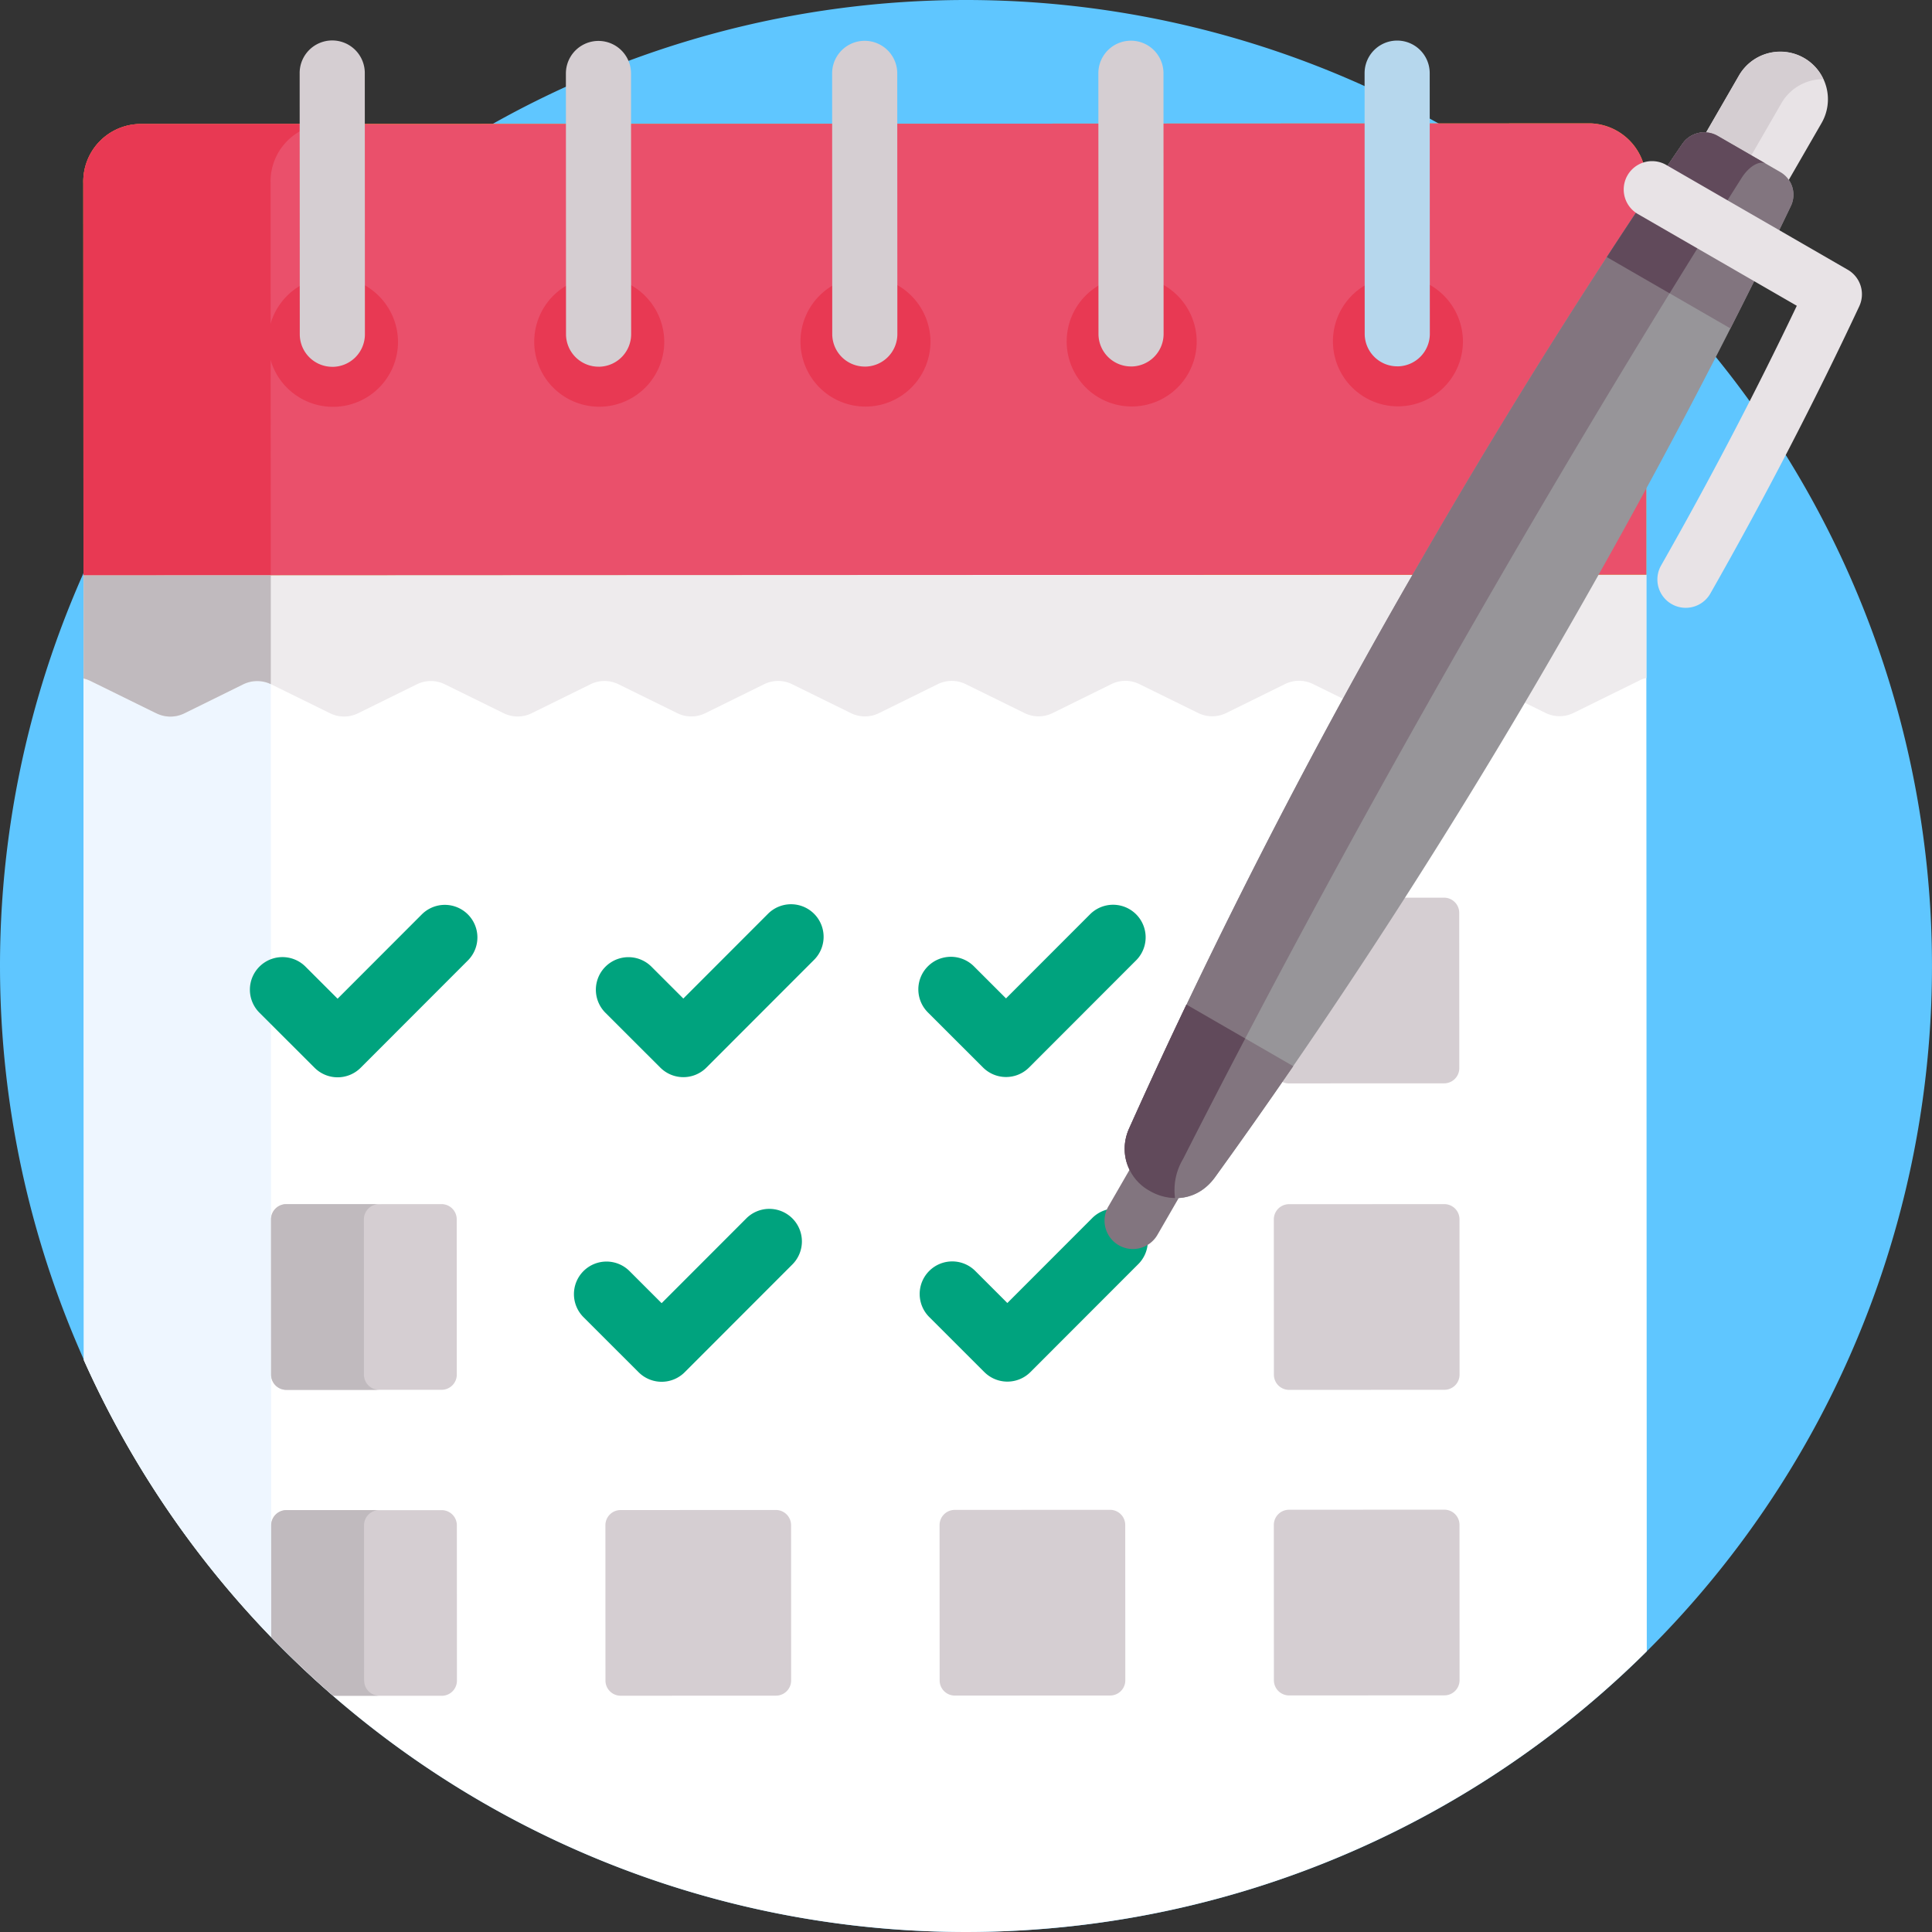 <svg xmlns="http://www.w3.org/2000/svg" xmlns:xlink="http://www.w3.org/1999/xlink" width="179.969" height="179.969" viewBox="0 0 179.969 179.969">
  <rect x="0" y="0" width="179.969" height="179.969" fill="#333333" stroke="none"/>
  <defs>
    <clipPath id="clip-path">
      <rect id="Rectángulo_3504" data-name="Rectángulo 3504" width="179.969" height="179.969" transform="translate(349.089 5950.015)" fill="none"/>
    </clipPath>
  </defs>
  <g id="Grupo_9197" data-name="Grupo 9197" transform="translate(-349.089 -5950.015)">
    <g id="Grupo_9195" data-name="Grupo 9195">
      <g id="Grupo_9194" data-name="Grupo 9194" clip-path="url(#clip-path)">
        <path id="Trazado_3057" data-name="Trazado 3057" d="M439.073,5950.015A89.984,89.984,0,1,1,349.089,6040a89.984,89.984,0,0,1,89.984-89.985Z" fill="#5fc6ff"/>
        <path id="Trazado_3058" data-name="Trazado 3058" d="M502.445,6003.548l-145.576.065c0,2.667.019,40.434.033,73.108a90,90,0,0,0,145.588,27.114c-.015-33.809-.044-97.034-.045-100.287Z" fill="#fff"/>
      </g>
    </g>
    <path id="Trazado_3059" data-name="Trazado 3059" d="M374.311,6003.606l-17.441.007c0,2.667.018,40.434.033,73.108a90.1,90.1,0,0,0,17.452,25.789c-.022-49.555-.043-94.9-.044-98.9Z" fill="#eef6ff"/>
    <path id="Trazado_3060" data-name="Trazado 3060" d="M497.273,5961.508,362,5961.569a5.362,5.362,0,0,0-5.151,5.523l.016,36.521,145.576-.065-.016-36.521a5.364,5.364,0,0,0-5.156-5.519Z" fill="#fbb808"/>
    <path id="Trazado_3061" data-name="Trazado 3061" d="M497.273,5961.508,362,5961.569a5.362,5.362,0,0,0-5.151,5.523l.016,36.521,145.576-.065-.016-36.521a5.364,5.364,0,0,0-5.156-5.519Z" fill="#ea506b"/>
    <path id="Trazado_3062" data-name="Trazado 3062" d="M379.445,5961.561l-17.441.008a5.362,5.362,0,0,0-5.151,5.523l.017,36.521,17.441-.008-.017-36.521a5.363,5.363,0,0,1,5.151-5.523Z" fill="#e83953"/>
    <path id="Trazado_3063" data-name="Trazado 3063" d="M380.045,5975.8a6.056,6.056,0,1,0,6.12,6.053,6.095,6.095,0,0,0-6.12-6.053Z" fill="#e83953"/>
    <path id="Trazado_3064" data-name="Trazado 3064" d="M479.244,5975.757a6.055,6.055,0,1,0,6.12,6.052,6.093,6.093,0,0,0-6.12-6.052Z" fill="#e83953"/>
    <path id="Trazado_3065" data-name="Trazado 3065" d="M454.445,5975.768a6.056,6.056,0,1,0,6.119,6.053,6.093,6.093,0,0,0-6.119-6.053Z" fill="#e83953"/>
    <path id="Trazado_3066" data-name="Trazado 3066" d="M429.645,5975.779a6.055,6.055,0,1,0,6.12,6.053,6.094,6.094,0,0,0-6.12-6.053Z" fill="#e83953"/>
    <path id="Trazado_3067" data-name="Trazado 3067" d="M404.845,5975.79a6.056,6.056,0,1,0,6.12,6.053,6.094,6.094,0,0,0-6.12-6.053Z" fill="#e83953"/>
    <path id="Trazado_3068" data-name="Trazado 3068" d="M357.5,6013.433l6.153,3.026a2.951,2.951,0,0,0,2.622,0l5.464-2.693a2.948,2.948,0,0,1,2.621,0l5.468,2.688a2.952,2.952,0,0,0,2.621,0l5.464-2.692a2.952,2.952,0,0,1,2.621,0l5.467,2.688a2.945,2.945,0,0,0,2.621,0l5.465-2.692a2.948,2.948,0,0,1,2.621,0l5.468,2.688a2.948,2.948,0,0,0,2.621,0l5.464-2.692a2.952,2.952,0,0,1,2.621,0l5.467,2.688a2.951,2.951,0,0,0,2.622,0l5.464-2.693a2.955,2.955,0,0,1,2.621,0l5.467,2.688a2.952,2.952,0,0,0,2.621,0l5.465-2.693a2.952,2.952,0,0,1,2.621,0l5.468,2.688a2.954,2.954,0,0,0,2.622,0l5.465-2.693a2.951,2.951,0,0,1,2.622,0l5.468,2.688a2.955,2.955,0,0,0,2.621,0l5.467-2.693a2.953,2.953,0,0,1,2.62,0l5.47,2.689a2.952,2.952,0,0,0,2.621,0l6.155-3.032a2.919,2.919,0,0,1,.623-.224c0-5.394,0-8.894,0-9.6l-145.575.065c0,.746,0,4.239,0,9.6a2.9,2.9,0,0,1,.623.222Z" fill="#eeebed"/>
    <path id="Trazado_3069" data-name="Trazado 3069" d="M363.651,6016.459a2.951,2.951,0,0,0,2.622,0l5.464-2.693a2.944,2.944,0,0,1,2.578-.019c0-5.569,0-9.142,0-10.14l-17.441.007c0,.746,0,4.239,0,9.6a3,3,0,0,1,.624.224l6.153,3.026Z" fill="#c0babe"/>
    <path id="Trazado_3070" data-name="Trazado 3070" d="M380.049,5984.184a3.033,3.033,0,0,1-3.035-3.032l-.011-24.28a3.034,3.034,0,1,1,6.067,0l.011,24.28a3.033,3.033,0,0,1-3.032,3.035Z" fill="#d5ced2"/>
    <path id="Trazado_3071" data-name="Trazado 3071" d="M404.849,5984.173a3.033,3.033,0,0,1-3.035-3.032l-.011-24.28a3.033,3.033,0,0,1,6.067,0l.011,24.28a3.034,3.034,0,0,1-3.032,3.035Z" fill="#d5ced2"/>
    <path id="Trazado_3072" data-name="Trazado 3072" d="M429.649,5984.162a3.033,3.033,0,0,1-3.035-3.032l-.011-24.28a3.033,3.033,0,1,1,6.066,0l.011,24.28a3.032,3.032,0,0,1-3.031,3.035Z" fill="#d5ced2"/>
    <path id="Trazado_3073" data-name="Trazado 3073" d="M454.448,5984.151a3.033,3.033,0,0,1-3.034-3.032l-.011-24.28a3.033,3.033,0,1,1,6.066,0l.011,24.28a3.033,3.033,0,0,1-3.032,3.035Z" fill="#d5ced2"/>
    <path id="Trazado_3074" data-name="Trazado 3074" d="M479.248,5984.139a3.033,3.033,0,0,1-3.035-3.032l-.01-24.279a3.033,3.033,0,1,1,6.066,0l.011,24.28a3.032,3.032,0,0,1-3.032,3.034Z" fill="#b6d7ed"/>
    <path id="Trazado_3075" data-name="Trazado 3075" d="M483.61,6050.93l-14.466.006a1.414,1.414,0,0,1-1.415-1.414l-.006-14.466a1.415,1.415,0,0,1,1.414-1.416l14.466-.006a1.416,1.416,0,0,1,1.416,1.414l.006,14.466a1.415,1.415,0,0,1-1.415,1.416Z" fill="#d5ced2"/>
    <path id="Trazado_3076" data-name="Trazado 3076" d="M390.226,6079.477l-14.467.006a1.413,1.413,0,0,1-1.415-1.414l-.007-14.466a1.415,1.415,0,0,1,1.415-1.415l14.466-.007a1.415,1.415,0,0,1,1.415,1.415l.007,14.466a1.415,1.415,0,0,1-1.414,1.415Z" fill="#d5ced2"/>
    <path id="Trazado_3077" data-name="Trazado 3077" d="M390.231,6090.686l-14.467.007a1.415,1.415,0,0,0-1.414,1.415l.005,10.4q2.763,2.86,5.77,5.474l10.113,0a1.416,1.416,0,0,0,1.415-1.416l-.007-14.466a1.415,1.415,0,0,0-1.415-1.414Z" fill="#d5ced2"/>
    <path id="Trazado_3078" data-name="Trazado 3078" d="M382.992,6078.065l-.007-14.466a1.415,1.415,0,0,1,1.415-1.415l-8.648,0a1.416,1.416,0,0,0-1.415,1.416l.007,14.466a1.413,1.413,0,0,0,1.415,1.414l8.648,0a1.415,1.415,0,0,1-1.415-1.415Z" fill="#c0babe"/>
    <path id="Trazado_3079" data-name="Trazado 3079" d="M383.005,6106.571,383,6092.1a1.416,1.416,0,0,1,1.415-1.416l-8.648,0a1.416,1.416,0,0,0-1.415,1.416l.005,10.4q2.764,2.86,5.77,5.475l4.3,0a1.415,1.415,0,0,1-1.415-1.414Z" fill="#c0babe"/>
    <path id="Trazado_3080" data-name="Trazado 3080" d="M421.371,6107.968l-14.466.007a1.415,1.415,0,0,1-1.416-1.415l-.006-14.466a1.414,1.414,0,0,1,1.414-1.415l14.467-.007a1.416,1.416,0,0,1,1.415,1.415l.006,14.466a1.414,1.414,0,0,1-1.414,1.415Z" fill="#d5ced2"/>
    <path id="Trazado_3081" data-name="Trazado 3081" d="M452.5,6107.954l-14.467.007a1.415,1.415,0,0,1-1.415-1.415l-.007-14.466a1.414,1.414,0,0,1,1.415-1.415l14.466-.007a1.414,1.414,0,0,1,1.415,1.414l.007,14.467a1.415,1.415,0,0,1-1.414,1.415Z" fill="#d5ced2"/>
    <path id="Trazado_3082" data-name="Trazado 3082" d="M483.636,6107.941l-14.466.006a1.415,1.415,0,0,1-1.416-1.414l-.006-14.467a1.415,1.415,0,0,1,1.414-1.415l14.467-.007a1.415,1.415,0,0,1,1.415,1.415l.006,14.466a1.415,1.415,0,0,1-1.414,1.416Z" fill="#d5ced2"/>
    <path id="Trazado_3083" data-name="Trazado 3083" d="M483.636,6079.477l-14.466.006a1.414,1.414,0,0,1-1.416-1.414l-.006-14.466a1.416,1.416,0,0,1,1.414-1.416l14.467-.006a1.415,1.415,0,0,1,1.415,1.415l.006,14.466a1.414,1.414,0,0,1-1.414,1.415Z" fill="#d5ced2"/>
    <path id="Trazado_3084" data-name="Trazado 3084" d="M378.394,6049.482l-5.137-5.132a3.033,3.033,0,1,1,4.288-4.292l2.991,2.988,7.866-7.874a3.034,3.034,0,0,1,4.292,4.289l-10.01,10.019a3.034,3.034,0,0,1-4.29,0Z" fill="#00a37e"/>
    <path id="Trazado_3085" data-name="Trazado 3085" d="M410.6,6049.467l-5.137-5.132a3.034,3.034,0,0,1,4.289-4.292l2.99,2.988,7.866-7.873a3.034,3.034,0,1,1,4.292,4.289l-10.01,10.019a3.035,3.035,0,0,1-4.29,0Z" fill="#00a37e"/>
    <path id="Trazado_3086" data-name="Trazado 3086" d="M440.659,6049.454l-5.136-5.132a3.033,3.033,0,0,1,4.288-4.292l2.99,2.988,7.866-7.873a3.034,3.034,0,0,1,4.292,4.288l-10.01,10.02a3.035,3.035,0,0,1-4.29,0Z" fill="#00a37e"/>
    <path id="Trazado_3087" data-name="Trazado 3087" d="M408.578,6077.843l-5.136-5.132a3.033,3.033,0,1,1,4.288-4.292l2.99,2.988,7.866-7.873a3.034,3.034,0,1,1,4.292,4.289l-10.01,10.019a3.035,3.035,0,0,1-4.29,0Z" fill="#00a37e"/>
    <path id="Trazado_3088" data-name="Trazado 3088" d="M440.784,6077.829l-5.136-5.132a3.033,3.033,0,0,1,4.288-4.292l2.99,2.988,7.866-7.873a3.034,3.034,0,1,1,4.292,4.288l-10.01,10.019a3.035,3.035,0,0,1-4.29,0Z" fill="#00a37e"/>
    <path id="Trazado_3089" data-name="Trazado 3089" d="M514.924,5966.041l-.659-.381.659.381Z" fill="#614a5b"/>
    <g id="Grupo_9196" data-name="Grupo 9196">
      <path id="Trazado_3090" data-name="Trazado 3090" d="M453.3,6066.009a2.639,2.639,0,0,1-.966-3.607l4.727-8.189a2.641,2.641,0,0,1,4.574,2.641l-4.728,8.189a2.64,2.64,0,0,1-3.607.966Z" fill="#82757f"/>
      <path id="Trazado_3091" data-name="Trazado 3091" d="M509.1,5962.676a2.485,2.485,0,0,0-3.294.745c-8.125,11.875-16.339,24.9-24.35,38.779a580.6,580.6,0,0,0-27.155,52.875c-2.267,5.074,4.711,9.1,7.971,4.6a580.672,580.672,0,0,0,32.214-49.955c8.019-13.889,15.2-27.53,21.427-40.516a2.442,2.442,0,0,0-.985-3.166l-5.828-3.365Z" fill="#979599"/>
      <path id="Trazado_3092" data-name="Trazado 3092" d="M459.3,6057.966c8.172-16.115,17.754-33.807,28.362-52.18,8.011-13.875,15.977-27.046,23.649-39.183.692-1.1,1.682-1.676,2.27-1.337l1.342.775-5.829-3.365a2.485,2.485,0,0,0-3.294.745c-8.125,11.875-16.339,24.9-24.35,38.779a580.6,580.6,0,0,0-27.155,52.875,4.636,4.636,0,0,0,4.251,6.55,5.619,5.619,0,0,1,.754-3.659Z" fill="#82757f"/>
      <path id="Trazado_3093" data-name="Trazado 3093" d="M508.526,5963.663l5.829,3.365a2.429,2.429,0,0,1,.79.736l3.6-6.241a4.439,4.439,0,1,0-7.688-4.439l-3.611,6.254a2.457,2.457,0,0,1,1.076.325Z" fill="#e8e3e6"/>
      <path id="Trazado_3094" data-name="Trazado 3094" d="M515.027,5959.636a4.478,4.478,0,0,1,3.909-2.246,4.388,4.388,0,0,0-1.793-1.964,4.459,4.459,0,0,0-6.083,1.658l-3.611,6.254a2.465,2.465,0,0,1,1.077.325l3.132,1.808,3.369-5.835Z" fill="#d5ced2"/>
      <path id="Trazado_3095" data-name="Trazado 3095" d="M509.1,5962.676a2.486,2.486,0,0,0-3.294.744q-3.51,5.13-7.035,10.543l11.511,6.645q2.931-5.772,5.631-11.4a2.44,2.44,0,0,0-.985-3.166l-5.828-3.365Z" fill="#82757f"/>
      <path id="Trazado_3096" data-name="Trazado 3096" d="M505.8,5963.421l-.02.028c-2.175,3.18-4.638,6.865-7.015,10.514l5.85,3.377q3.378-5.487,6.7-10.737c.693-1.1,1.682-1.676,2.271-1.337l.682.394-5.169-2.984a2.483,2.483,0,0,0-3.294.745Z" fill="#614a5b"/>
      <path id="Trazado_3097" data-name="Trazado 3097" d="M459.607,6043.59q-2.784,5.835-5.31,11.483c-2.267,5.074,4.712,9.1,7.972,4.6q3.624-5,7.29-10.341l-9.952-5.745Z" fill="#82757f"/>
      <path id="Trazado_3098" data-name="Trazado 3098" d="M465.086,6046.753l-5.479-3.163q-.694,1.457-1.375,2.9l-.008.017q-.663,1.412-1.309,2.81c-.092.2-.181.394-.272.592q-.521,1.128-1.033,2.251-.664,1.461-1.313,2.911a4.477,4.477,0,0,0,1.91,5.889,4.88,4.88,0,0,0,2.34.661,5.63,5.63,0,0,1,.755-3.658q2.784-5.488,5.784-11.213Z" fill="#614a5b"/>
      <path id="Trazado_3099" data-name="Trazado 3099" d="M504.813,6006.289a2.639,2.639,0,0,1-.99-3.6c4.556-8.013,8.8-16.14,12.641-24.19l-14.842-8.569a2.641,2.641,0,0,1,2.64-4.574l16.949,9.786a2.639,2.639,0,0,1,1.071,3.406c-4.164,8.89-8.83,17.89-13.869,26.751a2.64,2.64,0,0,1-3.6.99Z" fill="#e8e3e6"/>
    </g>
  </g>
</svg>
